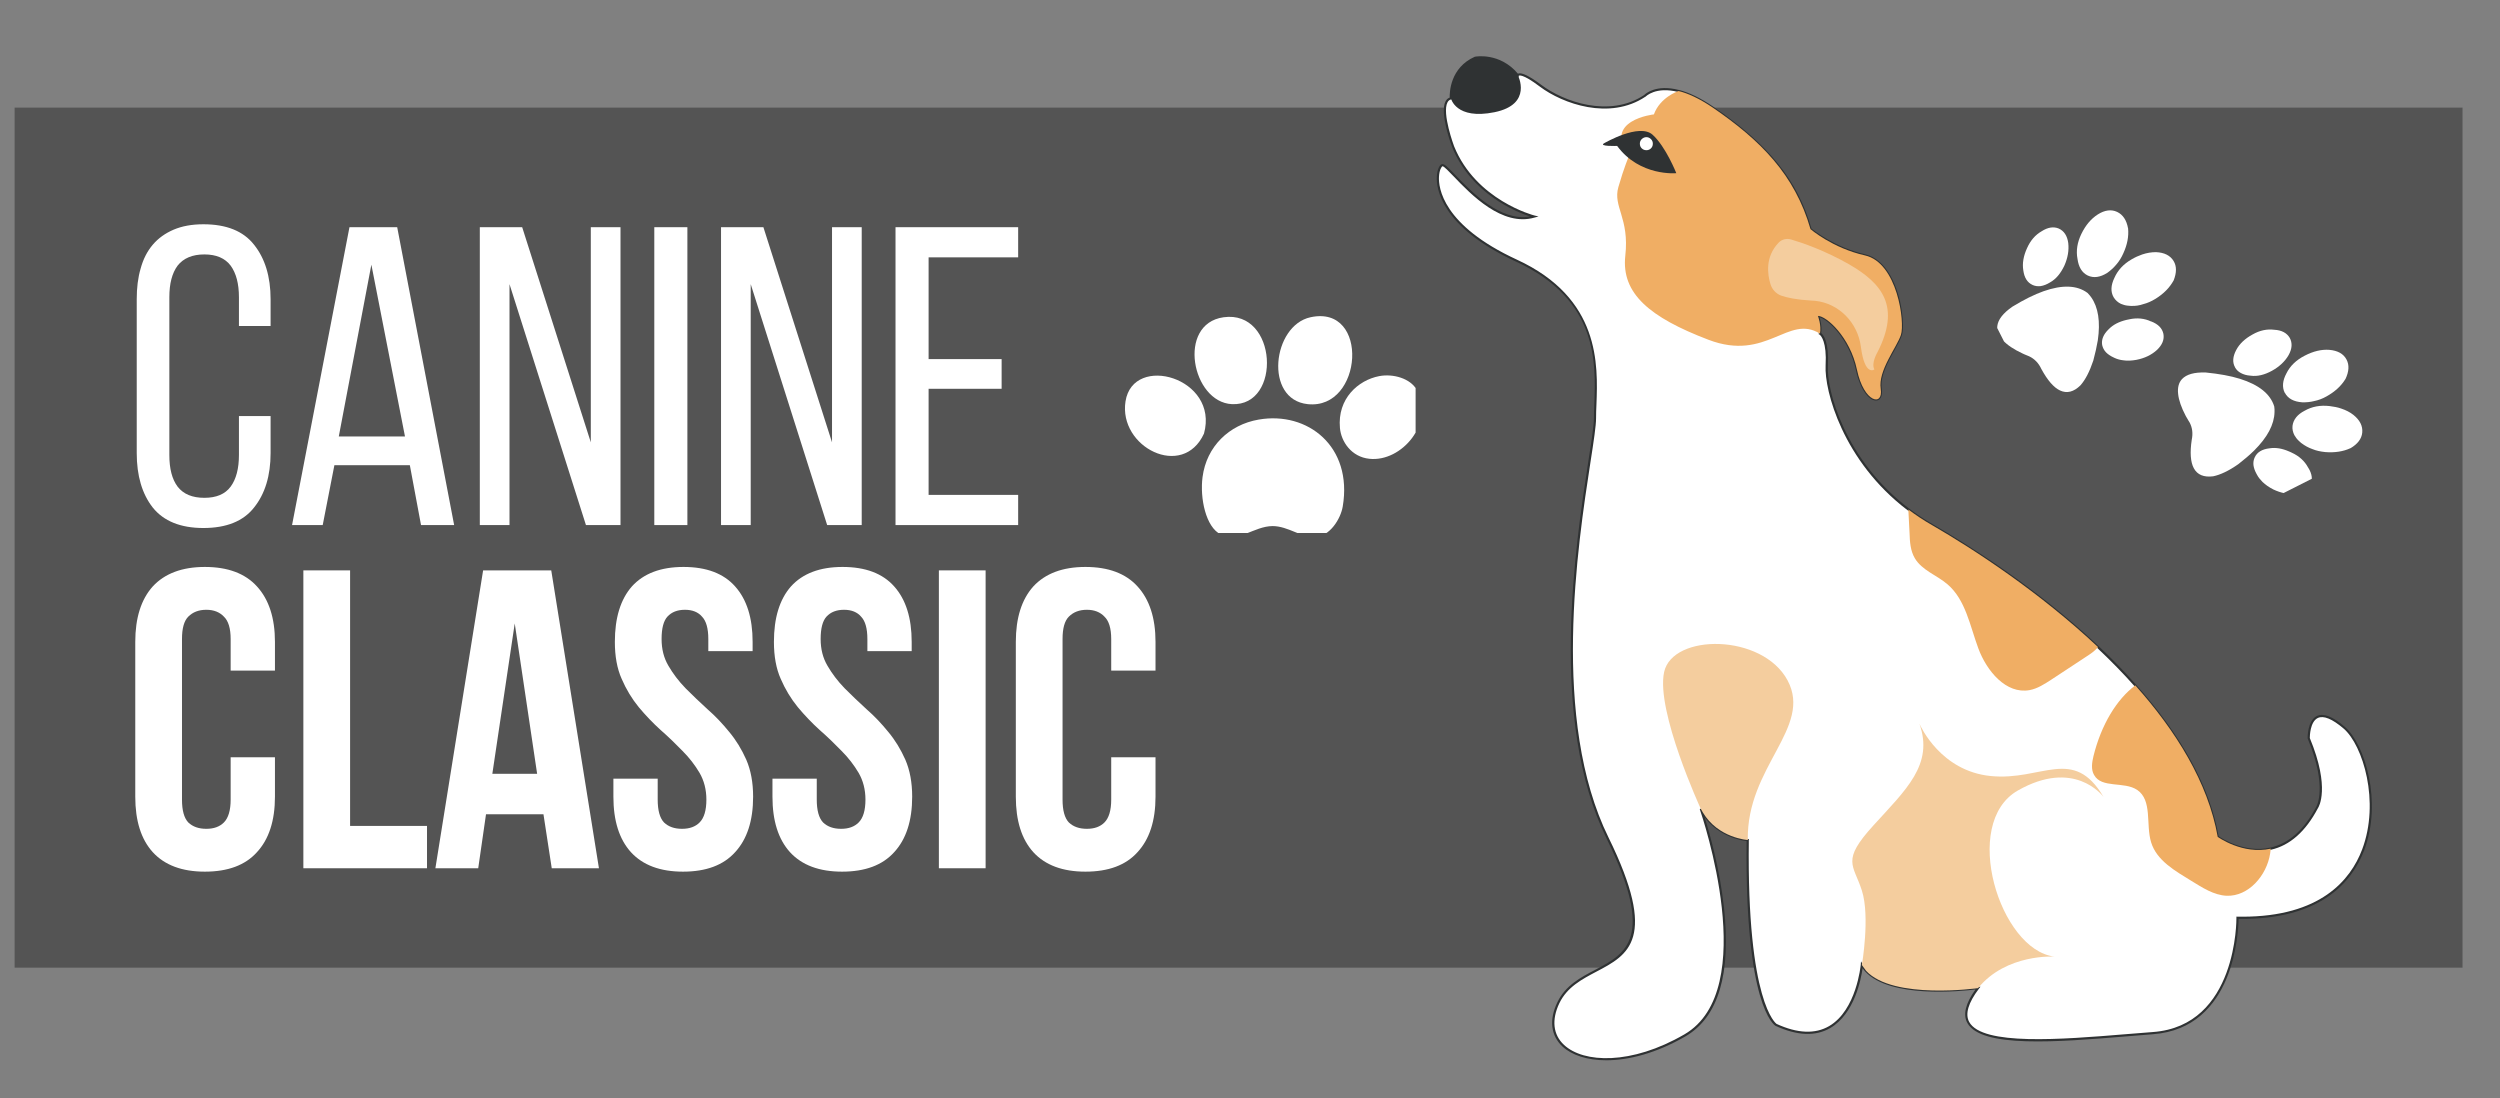 <?xml version="1.0" encoding="UTF-8"?>
<svg xmlns="http://www.w3.org/2000/svg" xmlns:xlink="http://www.w3.org/1999/xlink" width="107" zoomAndPan="magnify" viewBox="0 0 80.25 35.25" height="47" preserveAspectRatio="xMidYMid meet" version="1.0">
  <rect x="0" y="0" width="80.25" height="35.25" fill="#808080" stroke="none"/>
  <defs>
    <g></g>
    <clipPath id="ad46157201">
      <path d="M 0.469 3.453 L 79.047 3.453 L 79.047 31.062 L 0.469 31.062 Z M 0.469 3.453 " clip-rule="nonzero"></path>
    </clipPath>
    <clipPath id="e4bd2218ac">
      <path d="M 46 1.672 L 77 1.672 L 77 34 L 46 34 Z M 46 1.672 " clip-rule="nonzero"></path>
    </clipPath>
    <clipPath id="189e455ea8">
      <path d="M 46 1.672 L 77 1.672 L 77 34.516 L 46 34.516 Z M 46 1.672 " clip-rule="nonzero"></path>
    </clipPath>
    <clipPath id="ee8f98a2fe">
      <path d="M 46 1.672 L 49 1.672 L 49 4 L 46 4 Z M 46 1.672 " clip-rule="nonzero"></path>
    </clipPath>
    <clipPath id="4a50632b8b">
      <path d="M 71 10 L 74 10 L 74 13 L 71 13 Z M 71 10 " clip-rule="nonzero"></path>
    </clipPath>
    <clipPath id="7867844c8b">
      <path d="M 71.66 4.309 L 76.641 14.137 L 68.125 18.449 L 63.145 8.625 Z M 71.66 4.309 " clip-rule="nonzero"></path>
    </clipPath>
    <clipPath id="d78c19de57">
      <path d="M 71.66 4.309 L 76.641 14.137 L 68.125 18.449 L 63.145 8.625 Z M 71.66 4.309 " clip-rule="nonzero"></path>
    </clipPath>
    <clipPath id="934bbf9d69">
      <path d="M 69 11 L 74 11 L 74 16 L 69 16 Z M 69 11 " clip-rule="nonzero"></path>
    </clipPath>
    <clipPath id="f14219b725">
      <path d="M 71.66 4.309 L 76.641 14.137 L 68.125 18.449 L 63.145 8.625 Z M 71.66 4.309 " clip-rule="nonzero"></path>
    </clipPath>
    <clipPath id="d43f3a5de8">
      <path d="M 71.66 4.309 L 76.641 14.137 L 68.125 18.449 L 63.145 8.625 Z M 71.66 4.309 " clip-rule="nonzero"></path>
    </clipPath>
    <clipPath id="232d5f368c">
      <path d="M 73 11 L 76 11 L 76 13 L 73 13 Z M 73 11 " clip-rule="nonzero"></path>
    </clipPath>
    <clipPath id="4832cdf714">
      <path d="M 71.66 4.309 L 76.641 14.137 L 68.125 18.449 L 63.145 8.625 Z M 71.66 4.309 " clip-rule="nonzero"></path>
    </clipPath>
    <clipPath id="bcac52906f">
      <path d="M 71.66 4.309 L 76.641 14.137 L 68.125 18.449 L 63.145 8.625 Z M 71.66 4.309 " clip-rule="nonzero"></path>
    </clipPath>
    <clipPath id="68735ce77f">
      <path d="M 72 14 L 75 14 L 75 16 L 72 16 Z M 72 14 " clip-rule="nonzero"></path>
    </clipPath>
    <clipPath id="f6ac47b690">
      <path d="M 71.66 4.309 L 76.641 14.137 L 68.125 18.449 L 63.145 8.625 Z M 71.66 4.309 " clip-rule="nonzero"></path>
    </clipPath>
    <clipPath id="25f801c8f1">
      <path d="M 71.66 4.309 L 76.641 14.137 L 68.125 18.449 L 63.145 8.625 Z M 71.66 4.309 " clip-rule="nonzero"></path>
    </clipPath>
    <clipPath id="98a3d06e3f">
      <path d="M 73 13 L 76 13 L 76 15 L 73 15 Z M 73 13 " clip-rule="nonzero"></path>
    </clipPath>
    <clipPath id="ee0467aac8">
      <path d="M 71.66 4.309 L 76.641 14.137 L 68.125 18.449 L 63.145 8.625 Z M 71.66 4.309 " clip-rule="nonzero"></path>
    </clipPath>
    <clipPath id="1ec9d732d8">
      <path d="M 71.66 4.309 L 76.641 14.137 L 68.125 18.449 L 63.145 8.625 Z M 71.66 4.309 " clip-rule="nonzero"></path>
    </clipPath>
    <clipPath id="b5d2deac7a">
      <path d="M 64 7 L 67 7 L 67 10 L 64 10 Z M 64 7 " clip-rule="nonzero"></path>
    </clipPath>
    <clipPath id="b0c8cba579">
      <path d="M 71.66 4.309 L 76.641 14.137 L 68.125 18.449 L 63.145 8.625 Z M 71.66 4.309 " clip-rule="nonzero"></path>
    </clipPath>
    <clipPath id="49ce3cf232">
      <path d="M 71.66 4.309 L 76.641 14.137 L 68.125 18.449 L 63.145 8.625 Z M 71.66 4.309 " clip-rule="nonzero"></path>
    </clipPath>
    <clipPath id="41f2162262">
      <path d="M 64 9 L 68 9 L 68 13 L 64 13 Z M 64 9 " clip-rule="nonzero"></path>
    </clipPath>
    <clipPath id="86e67a74e1">
      <path d="M 71.66 4.309 L 76.641 14.137 L 68.125 18.449 L 63.145 8.625 Z M 71.66 4.309 " clip-rule="nonzero"></path>
    </clipPath>
    <clipPath id="6cdc44c733">
      <path d="M 71.66 4.309 L 76.641 14.137 L 68.125 18.449 L 63.145 8.625 Z M 71.66 4.309 " clip-rule="nonzero"></path>
    </clipPath>
    <clipPath id="7955d4e299">
      <path d="M 66 6 L 69 6 L 69 9 L 66 9 Z M 66 6 " clip-rule="nonzero"></path>
    </clipPath>
    <clipPath id="997f19dc72">
      <path d="M 71.66 4.309 L 76.641 14.137 L 68.125 18.449 L 63.145 8.625 Z M 71.66 4.309 " clip-rule="nonzero"></path>
    </clipPath>
    <clipPath id="b8aed19953">
      <path d="M 71.66 4.309 L 76.641 14.137 L 68.125 18.449 L 63.145 8.625 Z M 71.66 4.309 " clip-rule="nonzero"></path>
    </clipPath>
    <clipPath id="ab935089e3">
      <path d="M 67 10 L 70 10 L 70 12 L 67 12 Z M 67 10 " clip-rule="nonzero"></path>
    </clipPath>
    <clipPath id="87620732ef">
      <path d="M 71.66 4.309 L 76.641 14.137 L 68.125 18.449 L 63.145 8.625 Z M 71.66 4.309 " clip-rule="nonzero"></path>
    </clipPath>
    <clipPath id="159a1c09fb">
      <path d="M 71.66 4.309 L 76.641 14.137 L 68.125 18.449 L 63.145 8.625 Z M 71.66 4.309 " clip-rule="nonzero"></path>
    </clipPath>
    <clipPath id="809c8f081e">
      <path d="M 67 8 L 70 8 L 70 10 L 67 10 Z M 67 8 " clip-rule="nonzero"></path>
    </clipPath>
    <clipPath id="4253191504">
      <path d="M 71.66 4.309 L 76.641 14.137 L 68.125 18.449 L 63.145 8.625 Z M 71.66 4.309 " clip-rule="nonzero"></path>
    </clipPath>
    <clipPath id="e962ad2495">
      <path d="M 71.66 4.309 L 76.641 14.137 L 68.125 18.449 L 63.145 8.625 Z M 71.66 4.309 " clip-rule="nonzero"></path>
    </clipPath>
    <clipPath id="c4272920ba">
      <path d="M 43.004 12.047 L 45.441 12.047 L 45.441 14.734 L 43.004 14.734 Z M 43.004 12.047 " clip-rule="nonzero"></path>
    </clipPath>
    <clipPath id="b356492ba4">
      <path d="M 38.582 13.426 L 43.148 13.426 L 43.148 17.109 L 38.582 17.109 Z M 38.582 13.426 " clip-rule="nonzero"></path>
    </clipPath>
  </defs>
  <g clip-path="url(#ad46157201)">
    <path fill="#545454" d="M 0.469 3.453 L 79.047 3.453 L 79.047 31.062 L 0.469 31.062 Z M 0.469 3.453 " fill-opacity="1" fill-rule="nonzero"></path>
  </g>
  <g fill="#ffffff" fill-opacity="1">
    <g transform="translate(3.92, 16.855)">
      <g>
        <path d="M 2.609 -9.656 C 3.348 -9.656 3.891 -9.438 4.234 -9 C 4.586 -8.562 4.766 -7.977 4.766 -7.25 L 4.766 -6.391 L 3.75 -6.391 L 3.75 -7.312 C 3.75 -7.75 3.66 -8.086 3.484 -8.328 C 3.305 -8.566 3.023 -8.688 2.641 -8.688 C 2.254 -8.688 1.969 -8.566 1.781 -8.328 C 1.602 -8.086 1.516 -7.75 1.516 -7.312 L 1.516 -2.25 C 1.516 -1.812 1.602 -1.473 1.781 -1.234 C 1.969 -0.992 2.254 -0.875 2.641 -0.875 C 3.023 -0.875 3.305 -0.992 3.484 -1.234 C 3.66 -1.473 3.75 -1.812 3.75 -2.25 L 3.75 -3.5 L 4.766 -3.5 L 4.766 -2.312 C 4.766 -1.582 4.586 -1 4.234 -0.562 C 3.891 -0.125 3.348 0.094 2.609 0.094 C 1.879 0.094 1.336 -0.125 0.984 -0.562 C 0.641 -1 0.469 -1.582 0.469 -2.312 L 0.469 -7.25 C 0.469 -7.613 0.508 -7.941 0.594 -8.234 C 0.676 -8.535 0.805 -8.789 0.984 -9 C 1.16 -9.207 1.383 -9.367 1.656 -9.484 C 1.926 -9.598 2.242 -9.656 2.609 -9.656 Z M 2.609 -9.656 "></path>
      </g>
    </g>
  </g>
  <g fill="#ffffff" fill-opacity="1">
    <g transform="translate(9.109, 16.855)">
      <g>
        <path d="M 1.625 -1.922 L 1.25 0 L 0.266 0 L 2.109 -9.562 L 3.641 -9.562 L 5.469 0 L 4.406 0 L 4.047 -1.922 Z M 1.766 -2.844 L 3.891 -2.844 L 2.812 -8.359 Z M 1.766 -2.844 "></path>
      </g>
    </g>
  </g>
  <g fill="#ffffff" fill-opacity="1">
    <g transform="translate(14.871, 16.855)">
      <g>
        <path d="M 1.484 0 L 0.531 0 L 0.531 -9.562 L 1.891 -9.562 L 4.094 -2.656 L 4.094 -9.562 L 5.047 -9.562 L 5.047 0 L 3.938 0 L 1.484 -7.734 Z M 1.484 0 "></path>
      </g>
    </g>
  </g>
  <g fill="#ffffff" fill-opacity="1">
    <g transform="translate(20.456, 16.855)">
      <g>
        <path d="M 1.609 -9.562 L 1.609 0 L 0.547 0 L 0.547 -9.562 Z M 1.609 -9.562 "></path>
      </g>
    </g>
  </g>
  <g fill="#ffffff" fill-opacity="1">
    <g transform="translate(22.614, 16.855)">
      <g>
        <path d="M 1.484 0 L 0.531 0 L 0.531 -9.562 L 1.891 -9.562 L 4.094 -2.656 L 4.094 -9.562 L 5.047 -9.562 L 5.047 0 L 3.938 0 L 1.484 -7.734 Z M 1.484 0 "></path>
      </g>
    </g>
  </g>
  <g fill="#ffffff" fill-opacity="1">
    <g transform="translate(28.199, 16.855)">
      <g>
        <path d="M 3.953 -5.328 L 3.953 -4.375 L 1.609 -4.375 L 1.609 -0.969 L 4.484 -0.969 L 4.484 0 L 0.547 0 L 0.547 -9.562 L 4.484 -9.562 L 4.484 -8.594 L 1.609 -8.594 L 1.609 -5.328 Z M 3.953 -5.328 "></path>
      </g>
    </g>
  </g>
  <g fill="#ffffff" fill-opacity="1">
    <g transform="translate(3.92, 27.871)">
      <g>
        <path d="M 4.906 -3.562 L 4.906 -2.297 C 4.906 -1.523 4.711 -0.93 4.328 -0.516 C 3.953 -0.098 3.395 0.109 2.656 0.109 C 1.926 0.109 1.367 -0.098 0.984 -0.516 C 0.609 -0.93 0.422 -1.523 0.422 -2.297 L 0.422 -7.266 C 0.422 -8.035 0.609 -8.629 0.984 -9.047 C 1.367 -9.461 1.926 -9.672 2.656 -9.672 C 3.395 -9.672 3.953 -9.461 4.328 -9.047 C 4.711 -8.629 4.906 -8.035 4.906 -7.266 L 4.906 -6.344 L 3.484 -6.344 L 3.484 -7.359 C 3.484 -7.703 3.41 -7.941 3.266 -8.078 C 3.129 -8.223 2.941 -8.297 2.703 -8.297 C 2.461 -8.297 2.27 -8.223 2.125 -8.078 C 1.988 -7.941 1.922 -7.703 1.922 -7.359 L 1.922 -2.203 C 1.922 -1.859 1.988 -1.613 2.125 -1.469 C 2.27 -1.332 2.461 -1.266 2.703 -1.266 C 2.941 -1.266 3.129 -1.332 3.266 -1.469 C 3.41 -1.613 3.484 -1.859 3.484 -2.203 L 3.484 -3.562 Z M 4.906 -3.562 "></path>
      </g>
    </g>
  </g>
  <g fill="#ffffff" fill-opacity="1">
    <g transform="translate(9.191, 27.871)">
      <g>
        <path d="M 0.547 -9.562 L 2.047 -9.562 L 2.047 -1.359 L 4.516 -1.359 L 4.516 0 L 0.547 0 Z M 0.547 -9.562 "></path>
      </g>
    </g>
  </g>
  <g fill="#ffffff" fill-opacity="1">
    <g transform="translate(13.82, 27.871)">
      <g>
        <path d="M 5.406 0 L 3.891 0 L 3.625 -1.734 L 1.781 -1.734 L 1.531 0 L 0.156 0 L 1.688 -9.562 L 3.875 -9.562 Z M 1.984 -3.031 L 3.422 -3.031 L 2.703 -7.859 Z M 1.984 -3.031 "></path>
      </g>
    </g>
  </g>
  <g fill="#ffffff" fill-opacity="1">
    <g transform="translate(19.378, 27.871)">
      <g>
        <path d="M 0.359 -7.266 C 0.359 -8.035 0.539 -8.629 0.906 -9.047 C 1.281 -9.461 1.832 -9.672 2.562 -9.672 C 3.301 -9.672 3.852 -9.461 4.219 -9.047 C 4.594 -8.629 4.781 -8.035 4.781 -7.266 L 4.781 -6.969 L 3.359 -6.969 L 3.359 -7.359 C 3.359 -7.703 3.289 -7.941 3.156 -8.078 C 3.031 -8.223 2.848 -8.297 2.609 -8.297 C 2.367 -8.297 2.18 -8.223 2.047 -8.078 C 1.922 -7.941 1.859 -7.703 1.859 -7.359 C 1.859 -7.035 1.93 -6.75 2.078 -6.5 C 2.223 -6.25 2.406 -6.008 2.625 -5.781 C 2.844 -5.562 3.078 -5.336 3.328 -5.109 C 3.578 -4.891 3.812 -4.645 4.031 -4.375 C 4.25 -4.113 4.43 -3.816 4.578 -3.484 C 4.723 -3.148 4.797 -2.754 4.797 -2.297 C 4.797 -1.523 4.602 -0.93 4.219 -0.516 C 3.844 -0.098 3.285 0.109 2.547 0.109 C 1.816 0.109 1.258 -0.098 0.875 -0.516 C 0.5 -0.93 0.312 -1.523 0.312 -2.297 L 0.312 -2.875 L 1.734 -2.875 L 1.734 -2.203 C 1.734 -1.859 1.801 -1.613 1.938 -1.469 C 2.082 -1.332 2.273 -1.266 2.516 -1.266 C 2.754 -1.266 2.941 -1.332 3.078 -1.469 C 3.223 -1.613 3.297 -1.859 3.297 -2.203 C 3.297 -2.523 3.223 -2.812 3.078 -3.062 C 2.93 -3.312 2.75 -3.547 2.531 -3.766 C 2.312 -3.992 2.078 -4.219 1.828 -4.438 C 1.578 -4.664 1.344 -4.91 1.125 -5.172 C 0.906 -5.441 0.723 -5.742 0.578 -6.078 C 0.43 -6.41 0.359 -6.805 0.359 -7.266 Z M 0.359 -7.266 "></path>
      </g>
    </g>
  </g>
  <g fill="#ffffff" fill-opacity="1">
    <g transform="translate(24.484, 27.871)">
      <g>
        <path d="M 0.359 -7.266 C 0.359 -8.035 0.539 -8.629 0.906 -9.047 C 1.281 -9.461 1.832 -9.672 2.562 -9.672 C 3.301 -9.672 3.852 -9.461 4.219 -9.047 C 4.594 -8.629 4.781 -8.035 4.781 -7.266 L 4.781 -6.969 L 3.359 -6.969 L 3.359 -7.359 C 3.359 -7.703 3.289 -7.941 3.156 -8.078 C 3.031 -8.223 2.848 -8.297 2.609 -8.297 C 2.367 -8.297 2.18 -8.223 2.047 -8.078 C 1.922 -7.941 1.859 -7.703 1.859 -7.359 C 1.859 -7.035 1.93 -6.75 2.078 -6.5 C 2.223 -6.25 2.406 -6.008 2.625 -5.781 C 2.844 -5.562 3.078 -5.336 3.328 -5.109 C 3.578 -4.891 3.812 -4.645 4.031 -4.375 C 4.25 -4.113 4.43 -3.816 4.578 -3.484 C 4.723 -3.148 4.797 -2.754 4.797 -2.297 C 4.797 -1.523 4.602 -0.93 4.219 -0.516 C 3.844 -0.098 3.285 0.109 2.547 0.109 C 1.816 0.109 1.258 -0.098 0.875 -0.516 C 0.5 -0.93 0.312 -1.523 0.312 -2.297 L 0.312 -2.875 L 1.734 -2.875 L 1.734 -2.203 C 1.734 -1.859 1.801 -1.613 1.938 -1.469 C 2.082 -1.332 2.273 -1.266 2.516 -1.266 C 2.754 -1.266 2.941 -1.332 3.078 -1.469 C 3.223 -1.613 3.297 -1.859 3.297 -2.203 C 3.297 -2.523 3.223 -2.812 3.078 -3.062 C 2.93 -3.312 2.75 -3.547 2.531 -3.766 C 2.312 -3.992 2.078 -4.219 1.828 -4.438 C 1.578 -4.664 1.344 -4.91 1.125 -5.172 C 0.906 -5.441 0.723 -5.742 0.578 -6.078 C 0.43 -6.41 0.359 -6.805 0.359 -7.266 Z M 0.359 -7.266 "></path>
      </g>
    </g>
  </g>
  <g fill="#ffffff" fill-opacity="1">
    <g transform="translate(29.591, 27.871)">
      <g>
        <path d="M 0.547 -9.562 L 2.047 -9.562 L 2.047 0 L 0.547 0 Z M 0.547 -9.562 "></path>
      </g>
    </g>
  </g>
  <g fill="#ffffff" fill-opacity="1">
    <g transform="translate(32.186, 27.871)">
      <g>
        <path d="M 4.906 -3.562 L 4.906 -2.297 C 4.906 -1.523 4.711 -0.93 4.328 -0.516 C 3.953 -0.098 3.395 0.109 2.656 0.109 C 1.926 0.109 1.367 -0.098 0.984 -0.516 C 0.609 -0.93 0.422 -1.523 0.422 -2.297 L 0.422 -7.266 C 0.422 -8.035 0.609 -8.629 0.984 -9.047 C 1.367 -9.461 1.926 -9.672 2.656 -9.672 C 3.395 -9.672 3.953 -9.461 4.328 -9.047 C 4.711 -8.629 4.906 -8.035 4.906 -7.266 L 4.906 -6.344 L 3.484 -6.344 L 3.484 -7.359 C 3.484 -7.703 3.41 -7.941 3.266 -8.078 C 3.129 -8.223 2.941 -8.297 2.703 -8.297 C 2.461 -8.297 2.27 -8.223 2.125 -8.078 C 1.988 -7.941 1.922 -7.703 1.922 -7.359 L 1.922 -2.203 C 1.922 -1.859 1.988 -1.613 2.125 -1.469 C 2.27 -1.332 2.461 -1.266 2.703 -1.266 C 2.941 -1.266 3.129 -1.332 3.266 -1.469 C 3.41 -1.613 3.484 -1.859 3.484 -2.203 L 3.484 -3.562 Z M 4.906 -3.562 "></path>
      </g>
    </g>
  </g>
  <g clip-path="url(#e4bd2218ac)">
    <path fill="#ffffff" d="M 71.828 29.461 C 71.828 29.461 71.895 32.965 69.105 33.168 C 66.316 33.367 61.781 33.977 63.496 31.719 C 63.496 31.719 60.777 32.105 59.902 31.164 C 59.848 31.105 59.805 31.043 59.766 30.977 C 59.766 30.977 59.496 34.043 57.012 32.898 C 57.012 32.898 56.035 32.324 56.102 26.969 C 56.102 26.969 55.152 26.906 54.656 26.078 L 54.594 25.965 C 54.668 26.176 56.594 31.781 54.086 33.234 C 51.535 34.719 49.215 33.875 50.023 32.191 C 50.828 30.504 53.918 31.617 51.602 26.902 C 49.281 22.184 51.199 14.637 51.199 13.422 C 51.199 12.211 51.668 9.75 48.68 8.367 C 45.688 6.988 46.09 5.371 46.293 5.301 C 46.496 5.234 47.84 7.355 49.25 6.953 C 49.25 6.953 47.359 6.48 46.645 4.707 C 46.645 4.707 46.102 3.27 46.574 3.156 C 46.574 3.156 46.484 2.234 47.355 1.852 C 47.355 1.852 48.141 1.695 48.723 2.414 C 48.723 2.414 48.781 2.246 49.449 2.75 C 50.121 3.258 51.633 3.852 52.801 3.078 C 52.801 3.078 53.125 2.723 53.883 2.918 C 54.18 2.996 54.539 3.156 54.973 3.449 C 56.516 4.504 57.613 5.605 58.117 7.355 C 58.117 7.355 58.824 7.961 59.867 8.199 C 60.906 8.434 61.152 10.344 61.02 10.746 C 60.887 11.152 60.281 11.895 60.371 12.477 C 60.461 13.062 59.832 12.926 59.609 11.871 C 59.383 10.816 58.621 10.141 58.355 10.141 C 58.355 10.141 58.473 10.438 58.422 10.707 C 58.426 10.711 58.434 10.715 58.438 10.719 C 58.492 10.762 58.684 10.969 58.641 11.734 C 58.594 12.539 59.188 14.777 61.258 16.352 C 61.492 16.527 61.746 16.695 62.016 16.855 C 63.371 17.637 65.48 19.016 67.348 20.77 C 67.762 21.164 68.164 21.57 68.543 21.996 C 69.848 23.461 70.879 25.113 71.188 26.863 C 71.188 26.863 71.988 27.445 72.891 27.242 C 73.395 27.129 73.934 26.77 74.379 25.922 C 74.379 25.922 74.781 25.316 74.109 23.699 C 74.109 23.699 74.078 22.352 75.254 23.359 C 76.43 24.371 77.203 29.562 71.828 29.461 Z M 71.828 29.461 " fill-opacity="1" fill-rule="nonzero"></path>
  </g>
  <g clip-path="url(#189e455ea8)">
    <path fill="#2f3233" d="M 51.562 34.035 C 50.949 34.035 50.457 33.871 50.156 33.594 C 49.781 33.242 49.719 32.738 49.992 32.172 C 50.25 31.633 50.738 31.375 51.211 31.129 C 52.203 30.605 53.141 30.113 51.57 26.914 C 49.707 23.125 50.57 17.512 50.984 14.816 C 51.09 14.145 51.164 13.66 51.164 13.422 C 51.164 13.289 51.168 13.137 51.176 12.977 C 51.227 11.641 51.305 9.617 48.664 8.398 C 46.227 7.273 46.102 6.023 46.121 5.668 C 46.133 5.465 46.199 5.297 46.281 5.27 C 46.355 5.242 46.465 5.355 46.727 5.629 C 47.234 6.156 48.16 7.121 49.113 6.949 C 48.676 6.805 47.219 6.223 46.613 4.719 C 46.594 4.676 46.203 3.629 46.402 3.254 C 46.434 3.191 46.48 3.152 46.535 3.133 C 46.531 2.969 46.547 2.172 47.344 1.82 L 47.352 1.82 C 47.359 1.816 48.141 1.672 48.727 2.367 C 48.73 2.363 48.738 2.359 48.742 2.359 C 48.855 2.324 49.102 2.445 49.473 2.723 C 50.188 3.262 51.656 3.793 52.777 3.051 C 52.816 3.012 53.152 2.699 53.887 2.887 L 53.895 2.887 C 54.23 2.973 54.598 3.152 54.992 3.422 C 56.781 4.645 57.699 5.777 58.148 7.336 C 58.23 7.402 58.91 7.945 59.875 8.164 C 60.195 8.238 60.469 8.469 60.684 8.852 C 61.07 9.535 61.141 10.488 61.051 10.762 C 61.008 10.891 60.918 11.051 60.816 11.238 C 60.605 11.617 60.344 12.086 60.406 12.473 C 60.441 12.727 60.352 12.836 60.254 12.855 C 60.031 12.895 59.715 12.543 59.574 11.879 C 59.367 10.902 58.699 10.262 58.406 10.184 C 58.438 10.281 58.492 10.492 58.461 10.691 C 58.539 10.758 58.715 10.988 58.676 11.738 C 58.629 12.523 59.223 14.766 61.281 16.324 C 61.516 16.504 61.77 16.672 62.035 16.824 C 63.164 17.48 65.363 18.855 67.371 20.746 C 67.809 21.16 68.211 21.574 68.566 21.977 C 70.043 23.629 70.938 25.27 71.219 26.844 C 71.32 26.914 72.062 27.395 72.879 27.207 C 73.469 27.078 73.961 26.641 74.348 25.906 C 74.355 25.895 74.73 25.285 74.078 23.711 L 74.074 23.699 C 74.074 23.676 74.066 23.133 74.371 22.984 C 74.586 22.883 74.887 23 75.273 23.336 C 75.91 23.883 76.48 25.738 75.891 27.293 C 75.5 28.32 74.484 29.531 71.859 29.496 C 71.855 29.871 71.742 33.008 69.105 33.199 C 68.828 33.223 68.531 33.246 68.227 33.27 C 66.055 33.449 63.594 33.648 63.152 32.836 C 63.004 32.57 63.094 32.207 63.414 31.762 C 62.945 31.82 60.676 32.051 59.875 31.188 C 59.844 31.152 59.812 31.117 59.789 31.078 C 59.742 31.422 59.531 32.543 58.75 33 C 58.281 33.273 57.691 33.25 56.996 32.93 C 56.949 32.902 56.004 32.285 56.066 27 C 55.902 26.98 55.176 26.859 54.719 26.234 C 54.883 26.754 55.207 27.898 55.34 29.129 C 55.574 31.258 55.16 32.652 54.105 33.266 C 53.168 33.809 52.281 34.035 51.562 34.035 Z M 46.305 5.336 C 46.273 5.348 46.203 5.457 46.191 5.672 C 46.172 6.016 46.297 7.23 48.695 8.336 C 51.375 9.574 51.293 11.707 51.246 12.98 C 51.238 13.141 51.234 13.289 51.234 13.422 C 51.234 13.664 51.16 14.152 51.055 14.828 C 50.641 17.516 49.781 23.113 51.633 26.883 C 53.234 30.145 52.27 30.652 51.242 31.191 C 50.781 31.434 50.305 31.684 50.055 32.203 C 49.801 32.738 49.852 33.215 50.207 33.543 C 50.832 34.125 52.363 34.195 54.07 33.203 C 56.531 31.773 54.645 26.211 54.562 25.973 L 54.625 25.945 L 54.688 26.059 C 55.168 26.859 56.098 26.93 56.105 26.93 L 56.141 26.934 L 56.137 26.965 C 56.07 32.215 57.02 32.859 57.027 32.867 C 57.699 33.176 58.266 33.199 58.715 32.938 C 59.594 32.426 59.727 30.988 59.73 30.973 L 59.738 30.859 L 59.797 30.957 C 59.832 31.023 59.875 31.082 59.926 31.137 C 60.777 32.059 63.461 31.688 63.488 31.684 L 63.574 31.672 L 63.523 31.738 C 63.18 32.191 63.074 32.551 63.211 32.805 C 63.633 33.574 66.176 33.367 68.219 33.199 C 68.527 33.176 68.824 33.152 69.102 33.129 C 71.824 32.934 71.789 29.496 71.789 29.461 L 71.789 29.422 L 71.824 29.426 C 71.879 29.426 71.93 29.426 71.98 29.426 C 74.477 29.426 75.449 28.258 75.824 27.27 C 76.402 25.742 75.852 23.922 75.23 23.387 C 74.863 23.074 74.586 22.961 74.402 23.047 C 74.152 23.168 74.145 23.633 74.145 23.691 C 74.812 25.301 74.426 25.914 74.406 25.941 C 74.012 26.691 73.504 27.141 72.895 27.277 C 71.988 27.48 71.176 26.898 71.168 26.895 L 71.156 26.887 L 71.152 26.871 C 70.875 25.301 69.988 23.672 68.516 22.023 C 68.16 21.621 67.758 21.211 67.32 20.797 C 65.32 18.914 63.125 17.539 61.996 16.887 C 61.73 16.73 61.477 16.562 61.234 16.379 C 59.156 14.805 58.559 12.531 58.602 11.734 C 58.645 10.973 58.453 10.777 58.414 10.746 C 58.41 10.746 58.406 10.742 58.402 10.738 L 58.379 10.727 L 58.383 10.703 C 58.434 10.449 58.32 10.16 58.32 10.156 L 58.301 10.105 L 58.352 10.105 C 58.633 10.105 59.41 10.77 59.641 11.863 C 59.777 12.512 60.074 12.816 60.238 12.785 C 60.324 12.77 60.359 12.652 60.332 12.484 C 60.27 12.074 60.539 11.59 60.754 11.203 C 60.855 11.02 60.941 10.863 60.984 10.738 C 61.074 10.473 60.984 9.527 60.621 8.887 C 60.418 8.523 60.16 8.301 59.855 8.234 C 58.816 8 58.102 7.391 58.094 7.383 L 58.086 7.375 L 58.082 7.367 C 57.641 5.82 56.73 4.695 54.949 3.48 C 54.566 3.219 54.203 3.039 53.879 2.957 L 53.871 2.953 C 53.145 2.766 52.828 3.098 52.824 3.102 L 52.816 3.105 C 51.668 3.871 50.164 3.332 49.43 2.781 C 48.852 2.344 48.758 2.43 48.754 2.43 L 48.734 2.492 L 48.695 2.438 C 48.152 1.766 47.426 1.879 47.367 1.887 C 46.531 2.258 46.605 3.145 46.609 3.152 L 46.613 3.184 L 46.582 3.191 C 46.531 3.203 46.492 3.234 46.465 3.285 C 46.281 3.633 46.672 4.684 46.676 4.695 C 47.379 6.43 49.238 6.914 49.258 6.918 L 49.387 6.949 L 49.258 6.984 C 48.219 7.285 47.215 6.238 46.676 5.676 C 46.523 5.516 46.352 5.336 46.305 5.336 Z M 46.305 5.336 " fill-opacity="1" fill-rule="nonzero"></path>
  </g>
  <path fill="#f0ae64" d="M 67.348 20.773 C 67.344 20.777 67.344 20.777 67.34 20.781 C 67.238 20.902 67.102 20.992 66.969 21.078 C 66.594 21.324 66.219 21.57 65.848 21.816 C 65.629 21.957 65.406 22.105 65.152 22.152 C 64.395 22.293 63.77 21.535 63.504 20.812 C 63.234 20.086 63.098 19.254 62.512 18.754 C 62.168 18.461 61.691 18.305 61.465 17.918 C 61.324 17.68 61.305 17.391 61.297 17.117 C 61.293 16.965 61.27 16.68 61.258 16.355 C 61.492 16.531 61.742 16.699 62.016 16.855 C 63.371 17.637 65.48 19.016 67.348 20.773 Z M 67.348 20.773 " fill-opacity="1" fill-rule="nonzero"></path>
  <path fill="#f0ae64" d="M 72.891 27.242 C 72.887 27.297 72.879 27.348 72.871 27.402 C 72.762 28.102 72.18 28.781 71.473 28.754 C 71.062 28.734 70.695 28.492 70.344 28.277 C 69.824 27.957 69.23 27.625 69.051 27.039 C 68.875 26.465 69.098 25.691 68.602 25.355 C 68.18 25.074 67.461 25.316 67.219 24.875 C 67.117 24.699 67.152 24.477 67.199 24.277 C 67.449 23.262 67.945 22.449 68.543 22 C 69.848 23.461 70.879 25.117 71.188 26.863 C 71.188 26.863 71.988 27.445 72.891 27.242 Z M 72.891 27.242 " fill-opacity="1" fill-rule="nonzero"></path>
  <path fill="#f4cd9e" d="M 56.105 26.965 C 56.105 26.965 55.152 26.906 54.66 26.078 L 54.594 25.961 C 54.594 25.961 53.148 22.824 53.418 21.574 C 53.688 20.328 56.574 20.328 57.383 21.844 C 58.188 23.359 56.059 24.613 56.105 26.965 Z M 56.105 26.965 " fill-opacity="1" fill-rule="nonzero"></path>
  <path fill="#f4cd9e" d="M 67.523 25.582 C 67.48 25.523 66.57 24.352 64.773 25.375 C 62.926 26.43 64.199 30.504 65.949 30.707 C 65.949 30.707 64.402 30.605 63.496 31.719 C 63.496 31.719 60.777 32.105 59.902 31.164 L 59.766 30.977 C 59.766 30.977 60.035 29.426 59.766 28.586 C 59.496 27.742 59.094 27.641 60.137 26.496 C 61.176 25.352 62.082 24.543 61.613 23.23 C 61.652 23.32 62.301 24.75 63.898 24.91 C 65.543 25.078 66.551 23.934 67.523 25.582 Z M 67.523 25.582 " fill-opacity="1" fill-rule="nonzero"></path>
  <path fill="#f0ae64" d="M 61.02 10.75 C 60.887 11.152 60.281 11.895 60.371 12.48 C 60.461 13.062 59.832 12.93 59.609 11.871 C 59.387 10.816 58.625 10.141 58.355 10.141 C 58.355 10.141 58.473 10.441 58.422 10.711 C 57.398 10.07 56.719 11.625 54.84 10.906 C 52.957 10.188 52.039 9.422 52.172 8.211 C 52.309 6.996 51.77 6.637 51.949 6.008 C 52.129 5.379 52.285 5.02 52.285 5.02 C 51.434 3.852 53.09 3.672 53.09 3.672 C 53.289 3.125 53.855 2.93 53.883 2.922 C 54.18 2.996 54.539 3.156 54.973 3.449 C 56.516 4.504 57.613 5.605 58.117 7.355 C 58.117 7.355 58.824 7.965 59.867 8.199 C 60.906 8.434 61.152 10.344 61.02 10.75 Z M 61.02 10.75 " fill-opacity="1" fill-rule="nonzero"></path>
  <path fill="#2f3233" d="M 51.5 4.594 C 51.5 4.594 52.621 3.941 53.047 4.324 C 53.473 4.707 53.809 5.559 53.809 5.559 C 53.809 5.559 52.637 5.672 51.91 4.684 C 51.91 4.684 51.285 4.707 51.5 4.594 Z M 51.5 4.594 " fill-opacity="1" fill-rule="nonzero"></path>
  <path stroke-linecap="butt" transform="matrix(0.07, 0, 0, 0.07, 43.912, 0.608)" fill-opacity="1" fill="#ffffff" fill-rule="nonzero" stroke-linejoin="miter" d="M 131.13 57.2 C 131.13 58.198 130.796 59.03 130.128 59.695 C 129.461 60.361 128.627 60.694 127.681 60.694 C 126.68 60.694 125.901 60.361 125.178 59.695 C 124.511 59.03 124.177 58.198 124.177 57.2 C 124.177 56.257 124.511 55.425 125.178 54.759 C 125.901 54.094 126.68 53.706 127.681 53.706 C 128.627 53.706 129.461 54.094 130.128 54.759 C 130.796 55.425 131.13 56.257 131.13 57.2 Z M 131.13 57.2 " stroke="#2f3233" stroke-width="1" stroke-opacity="1" stroke-miterlimit="10"></path>
  <g clip-path="url(#ee8f98a2fe)">
    <path fill="#2f3233" d="M 47.973 3.602 C 46.73 3.855 46.574 3.156 46.574 3.156 C 46.574 3.156 46.484 2.234 47.355 1.855 C 47.355 1.855 48.141 1.695 48.723 2.414 C 48.723 2.414 49.215 3.348 47.973 3.602 Z M 47.973 3.602 " fill-opacity="1" fill-rule="nonzero"></path>
  </g>
  <path fill="#f4cd9e" d="M 56.832 9.121 C 56.738 8.816 56.652 8.25 57.094 7.789 C 57.199 7.68 57.352 7.645 57.496 7.688 C 57.844 7.789 58.574 8.039 59.355 8.484 C 60.438 9.109 61.008 9.852 60.27 11.301 C 60.27 11.301 60.055 11.656 60.168 11.859 C 60.168 11.859 59.859 12.098 59.734 11.129 C 59.633 10.359 59.035 9.738 58.266 9.656 C 58.227 9.652 58.184 9.648 58.141 9.648 C 57.664 9.621 57.367 9.555 57.184 9.492 C 57.016 9.434 56.883 9.293 56.832 9.121 Z M 56.832 9.121 " fill-opacity="1" fill-rule="nonzero"></path>
  <g clip-path="url(#4a50632b8b)">
    <g clip-path="url(#7867844c8b)">
      <g clip-path="url(#d78c19de57)">
        <path fill="#ffffff" d="M 73.008 10.586 C 73.242 10.598 73.406 10.688 73.5 10.844 C 73.59 11.008 73.578 11.195 73.465 11.398 C 73.348 11.602 73.164 11.773 72.93 11.902 C 72.688 12.035 72.457 12.09 72.242 12.059 C 72.117 12.051 72.016 12.02 71.93 11.973 C 71.848 11.93 71.785 11.867 71.742 11.789 L 71.742 11.785 C 71.656 11.629 71.672 11.445 71.781 11.238 C 71.887 11.035 72.066 10.867 72.312 10.734 C 72.539 10.605 72.773 10.555 73.008 10.586 " fill-opacity="1" fill-rule="nonzero"></path>
      </g>
    </g>
  </g>
  <g clip-path="url(#934bbf9d69)">
    <g clip-path="url(#f14219b725)">
      <g clip-path="url(#d43f3a5de8)">
        <path fill="#ffffff" d="M 71.902 12.16 C 72.512 12.352 72.883 12.648 73.004 13.051 L 73.004 13.055 C 73.012 13.113 73.016 13.172 73.012 13.227 C 73.004 13.625 72.785 14.039 72.355 14.465 C 72.207 14.609 72.039 14.754 71.852 14.898 C 71.547 15.113 71.273 15.242 71.043 15.289 C 70.746 15.328 70.535 15.242 70.422 15.031 C 70.316 14.836 70.293 14.527 70.355 14.117 C 70.398 13.914 70.375 13.727 70.285 13.559 C 70.273 13.539 70.262 13.52 70.246 13.496 C 70.219 13.449 70.191 13.398 70.164 13.355 C 70.02 13.082 69.938 12.844 69.918 12.645 C 69.895 12.441 69.938 12.281 70.043 12.168 C 70.188 12.016 70.434 11.945 70.805 11.957 C 71.234 12 71.602 12.066 71.902 12.16 " fill-opacity="1" fill-rule="nonzero"></path>
      </g>
    </g>
  </g>
  <g clip-path="url(#232d5f368c)">
    <g clip-path="url(#4832cdf714)">
      <g clip-path="url(#bcac52906f)">
        <path fill="#ffffff" d="M 73.898 12.914 C 73.629 12.895 73.441 12.793 73.344 12.609 L 73.34 12.609 C 73.25 12.426 73.27 12.215 73.395 11.984 C 73.512 11.746 73.711 11.555 73.98 11.418 C 74.258 11.273 74.523 11.211 74.773 11.23 C 75.039 11.254 75.223 11.355 75.32 11.535 L 75.324 11.543 C 75.418 11.719 75.402 11.93 75.289 12.168 L 75.285 12.172 C 75.148 12.395 74.949 12.574 74.684 12.723 C 74.555 12.797 74.418 12.848 74.281 12.875 C 74.16 12.906 74.031 12.918 73.898 12.914 " fill-opacity="1" fill-rule="nonzero"></path>
      </g>
    </g>
  </g>
  <g clip-path="url(#68735ce77f)">
    <g clip-path="url(#f6ac47b690)">
      <g clip-path="url(#25f801c8f1)">
        <path fill="#ffffff" d="M 72.852 14.391 C 73.051 14.359 73.258 14.395 73.48 14.492 C 73.5 14.5 73.516 14.508 73.535 14.516 C 73.547 14.523 73.555 14.527 73.566 14.531 C 73.805 14.641 73.98 14.801 74.09 15.008 L 74.094 15.012 C 74.219 15.211 74.242 15.395 74.168 15.562 C 74.086 15.727 73.926 15.824 73.695 15.852 C 73.461 15.875 73.219 15.828 72.973 15.711 C 72.836 15.641 72.719 15.559 72.629 15.473 C 72.555 15.398 72.492 15.32 72.449 15.238 C 72.441 15.227 72.434 15.215 72.43 15.203 C 72.379 15.109 72.348 15.02 72.336 14.93 C 72.328 14.84 72.34 14.754 72.379 14.676 C 72.457 14.512 72.617 14.418 72.852 14.391 " fill-opacity="1" fill-rule="nonzero"></path>
      </g>
    </g>
  </g>
  <g clip-path="url(#98a3d06e3f)">
    <g clip-path="url(#ee0467aac8)">
      <g clip-path="url(#1ec9d732d8)">
        <path fill="#ffffff" d="M 74.645 14.512 C 74.484 14.496 74.344 14.465 74.223 14.414 C 74.102 14.371 73.988 14.309 73.883 14.23 L 73.867 14.219 C 73.84 14.195 73.816 14.176 73.793 14.152 C 73.734 14.098 73.688 14.035 73.652 13.973 C 73.602 13.879 73.578 13.773 73.59 13.668 C 73.617 13.465 73.75 13.301 73.98 13.184 C 74.211 13.051 74.48 13 74.781 13.035 C 74.914 13.051 75.035 13.074 75.148 13.113 C 75.301 13.164 75.434 13.23 75.547 13.32 C 75.754 13.488 75.848 13.676 75.828 13.887 C 75.809 14.082 75.684 14.25 75.453 14.387 L 75.449 14.387 C 75.215 14.496 74.941 14.535 74.645 14.512 " fill-opacity="1" fill-rule="nonzero"></path>
      </g>
    </g>
  </g>
  <g clip-path="url(#b5d2deac7a)">
    <g clip-path="url(#b0c8cba579)">
      <g clip-path="url(#49ce3cf232)">
        <path fill="#ffffff" d="M 66.086 7.336 C 66.258 7.414 66.359 7.57 66.391 7.801 C 66.418 8.039 66.375 8.281 66.266 8.527 C 66.148 8.777 65.996 8.961 65.805 9.066 C 65.703 9.129 65.605 9.168 65.504 9.184 C 65.414 9.195 65.328 9.184 65.246 9.148 L 65.242 9.145 C 65.078 9.07 64.98 8.914 64.949 8.684 C 64.91 8.457 64.953 8.215 65.07 7.961 C 65.176 7.723 65.332 7.539 65.539 7.422 C 65.734 7.297 65.918 7.266 66.086 7.336 " fill-opacity="1" fill-rule="nonzero"></path>
      </g>
    </g>
  </g>
  <g clip-path="url(#41f2162262)">
    <g clip-path="url(#86e67a74e1)">
      <g clip-path="url(#6cdc44c733)">
        <path fill="#ffffff" d="M 67.008 9.402 L 67.012 9.406 C 67.055 9.449 67.09 9.492 67.125 9.539 C 67.355 9.863 67.426 10.328 67.34 10.922 C 67.305 11.125 67.258 11.344 67.195 11.574 C 67.078 11.926 66.938 12.195 66.781 12.371 C 66.566 12.582 66.348 12.637 66.129 12.535 C 65.926 12.441 65.727 12.211 65.527 11.844 C 65.441 11.656 65.309 11.52 65.137 11.438 C 65.117 11.43 65.094 11.422 65.07 11.41 C 65.016 11.391 64.969 11.367 64.918 11.344 C 64.641 11.215 64.43 11.074 64.297 10.926 C 64.16 10.777 64.098 10.625 64.113 10.469 C 64.137 10.262 64.293 10.055 64.598 9.844 C 64.965 9.621 65.301 9.453 65.598 9.348 C 66.199 9.137 66.672 9.152 67.008 9.402 " fill-opacity="1" fill-rule="nonzero"></path>
      </g>
    </g>
  </g>
  <g clip-path="url(#7955d4e299)">
    <g clip-path="url(#997f19dc72)">
      <g clip-path="url(#b8aed19953)">
        <path fill="#ffffff" d="M 67.016 8.844 C 66.832 8.754 66.723 8.574 66.688 8.312 C 66.637 8.051 66.68 7.781 66.812 7.508 C 66.949 7.227 67.125 7.02 67.34 6.883 C 67.562 6.742 67.773 6.715 67.957 6.801 L 67.965 6.805 C 68.145 6.891 68.262 7.066 68.309 7.324 L 68.312 7.332 C 68.336 7.594 68.285 7.855 68.16 8.129 C 68.098 8.27 68.02 8.395 67.93 8.496 C 67.848 8.594 67.754 8.68 67.645 8.758 C 67.418 8.902 67.207 8.934 67.016 8.844 " fill-opacity="1" fill-rule="nonzero"></path>
      </g>
    </g>
  </g>
  <g clip-path="url(#ab935089e3)">
    <g clip-path="url(#87620732ef)">
      <g clip-path="url(#159a1c09fb)">
        <path fill="#ffffff" d="M 67.875 11.488 C 67.863 11.48 67.848 11.477 67.836 11.469 C 67.742 11.426 67.664 11.371 67.602 11.309 C 67.539 11.242 67.5 11.164 67.48 11.078 C 67.449 10.902 67.52 10.73 67.691 10.566 C 67.832 10.422 68.016 10.328 68.254 10.27 C 68.273 10.266 68.293 10.262 68.312 10.258 C 68.324 10.254 68.336 10.254 68.348 10.25 C 68.602 10.195 68.84 10.219 69.051 10.32 L 69.059 10.32 C 69.277 10.406 69.406 10.535 69.445 10.715 C 69.48 10.898 69.41 11.07 69.238 11.234 C 69.066 11.391 68.844 11.5 68.578 11.551 C 68.426 11.578 68.285 11.586 68.16 11.566 C 68.055 11.555 67.957 11.527 67.875 11.488 " fill-opacity="1" fill-rule="nonzero"></path>
      </g>
    </g>
  </g>
  <g clip-path="url(#809c8f081e)">
    <g clip-path="url(#4253191504)">
      <g clip-path="url(#e962ad2495)">
        <path fill="#ffffff" d="M 68.422 9.82 L 68.402 9.82 C 68.367 9.82 68.336 9.816 68.301 9.812 C 68.223 9.805 68.148 9.781 68.082 9.754 C 67.984 9.707 67.906 9.637 67.848 9.543 C 67.746 9.367 67.758 9.156 67.871 8.922 C 67.977 8.68 68.16 8.477 68.426 8.324 C 68.539 8.258 68.652 8.207 68.766 8.168 C 68.918 8.117 69.062 8.094 69.207 8.094 C 69.473 8.105 69.664 8.199 69.773 8.379 C 69.875 8.547 69.871 8.758 69.773 9.004 L 69.77 9.008 C 69.645 9.234 69.453 9.43 69.195 9.59 C 69.062 9.672 68.93 9.73 68.801 9.762 C 68.68 9.805 68.551 9.824 68.422 9.82 " fill-opacity="1" fill-rule="nonzero"></path>
      </g>
    </g>
  </g>
  <path fill="#ffffff" d="M 39.277 10.184 C 41.012 9.941 41.152 13.047 39.547 12.973 C 38.258 12.914 37.77 10.395 39.277 10.184 " fill-opacity="1" fill-rule="evenodd"></path>
  <path fill="#ffffff" d="M 42.066 10.184 C 43.977 9.766 43.754 13.164 41.977 12.973 C 40.57 12.824 40.844 10.449 42.066 10.184 " fill-opacity="1" fill-rule="evenodd"></path>
  <path fill="#ffffff" d="M 38.648 13.918 C 37.969 15.402 35.898 14.355 36.129 12.883 C 36.371 11.336 39.141 12.125 38.648 13.918 " fill-opacity="1" fill-rule="evenodd"></path>
  <g clip-path="url(#c4272920ba)">
    <path fill="#ffffff" d="M 44.27 12.074 C 44.719 11.988 45.277 12.145 45.484 12.523 C 46.062 13.566 45 14.84 43.957 14.727 C 43.383 14.668 43.051 14.18 43.012 13.738 C 42.926 12.793 43.602 12.203 44.27 12.074 " fill-opacity="1" fill-rule="evenodd"></path>
  </g>
  <g clip-path="url(#b356492ba4)">
    <path fill="#ffffff" d="M 40.402 13.469 C 41.977 13.195 43.426 14.332 43.102 16.258 C 43.035 16.656 42.691 17.219 42.203 17.246 C 41.805 17.27 41.344 16.887 40.852 16.887 C 40.242 16.891 39.758 17.434 39.188 17.156 C 38.707 16.926 38.512 15.992 38.602 15.312 C 38.73 14.332 39.453 13.633 40.402 13.469 " fill-opacity="1" fill-rule="evenodd"></path>
  </g>
</svg>

